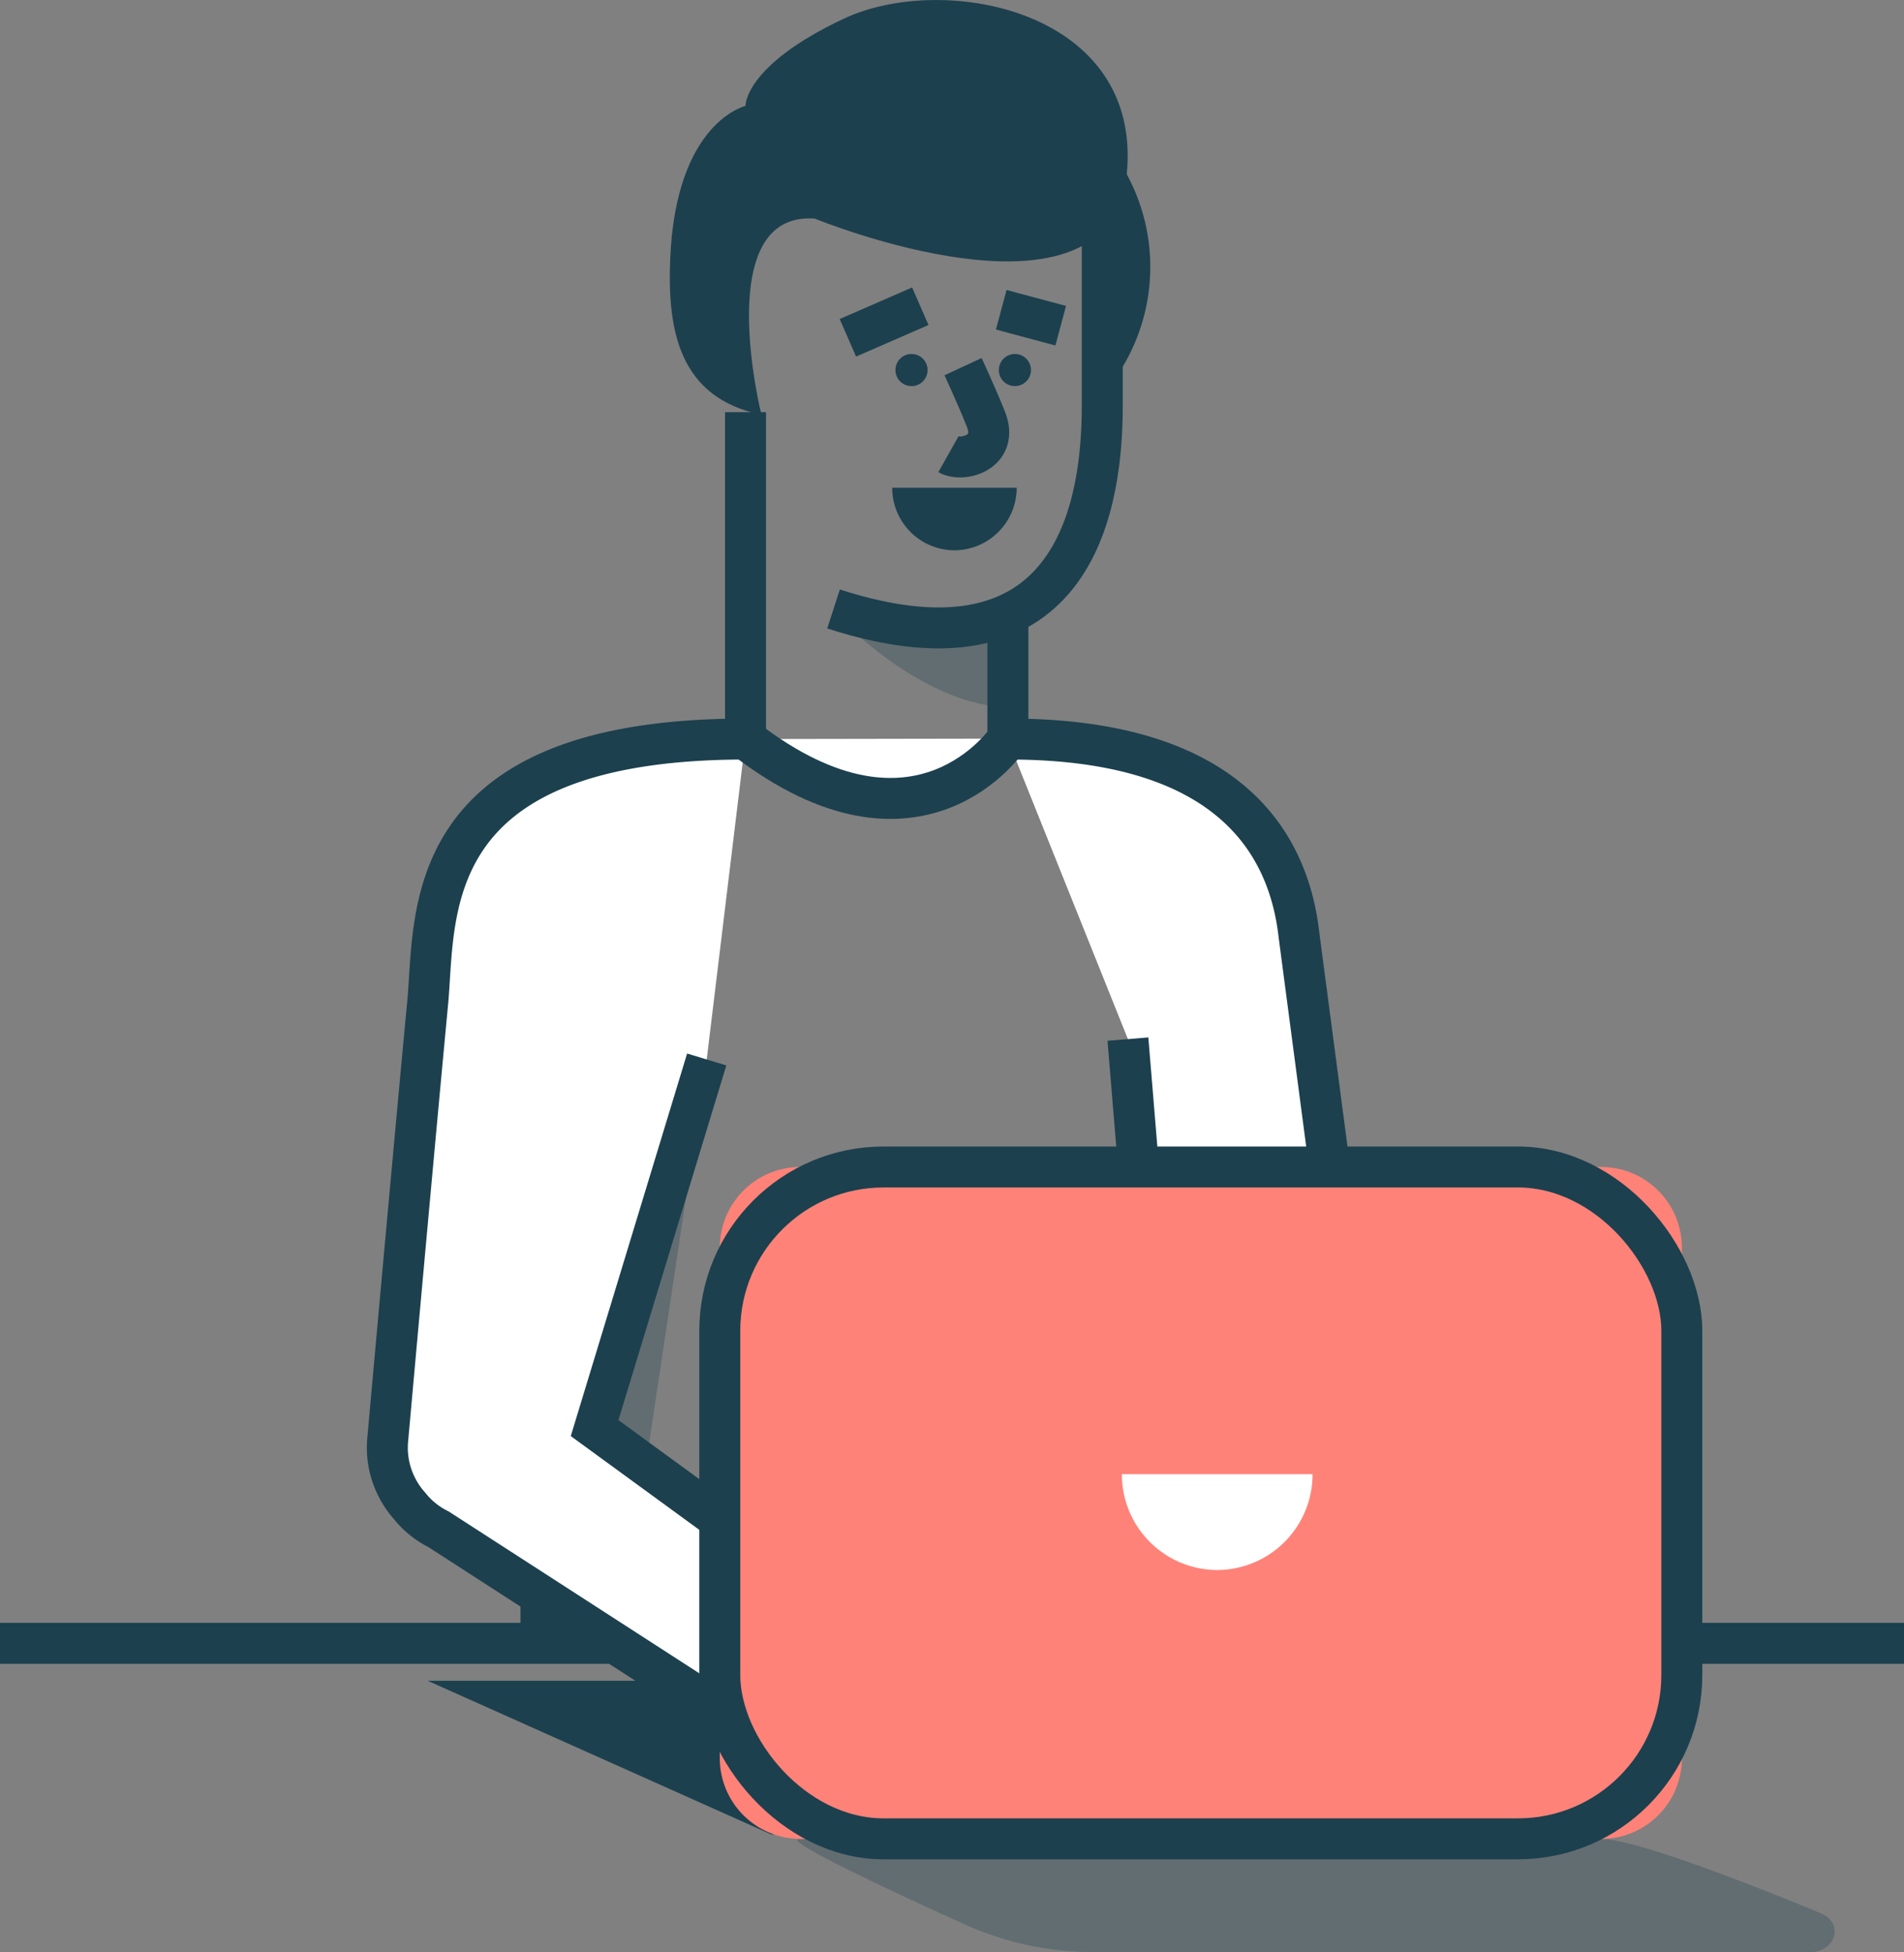 <svg id="Group_1172" data-name="Group 1172" xmlns="http://www.w3.org/2000/svg" xmlns:xlink="http://www.w3.org/1999/xlink" width="92.97" height="95.316" viewBox="0 0 92.97 95.316">
  <rect x="0" y="0" width="92.97" height="95.316" fill="#808080" stroke="none"/>
  <defs>
    <clipPath id="clip-path">
      <rect id="Rectangle_1855" data-name="Rectangle 1855" width="92.97" height="95.316" fill="none"/>
    </clipPath>
    <clipPath id="clip-path-3">
      <rect id="Rectangle_1849" data-name="Rectangle 1849" width="50.649" height="5.528" fill="none"/>
    </clipPath>
    <clipPath id="clip-path-5">
      <rect id="Rectangle_1851" data-name="Rectangle 1851" width="8.554" height="4.658" fill="none"/>
    </clipPath>
    <clipPath id="clip-path-6">
      <rect id="Rectangle_1853" data-name="Rectangle 1853" width="5.474" height="19.937" fill="none"/>
    </clipPath>
  </defs>
  <g id="Group_1064" data-name="Group 1064" clip-path="url(#clip-path)">
    <g id="Group_1055" data-name="Group 1055">
      <g id="Group_1054" data-name="Group 1054" clip-path="url(#clip-path)">
        <g id="Group_1053" data-name="Group 1053" transform="translate(38.934 89.788)" opacity="0.3">
          <g id="Group_1052" data-name="Group 1052">
            <g id="Group_1051" data-name="Group 1051" clip-path="url(#clip-path-3)">
              <path id="Path_258" data-name="Path 258" d="M64.793,412.994H29.874a15.343,15.343,0,0,1-6.049-1.224s-9.618-4.3-8.344-4.3l39.132,0c2.107,0,10.746,3.639,10.746,3.639,1.128.486.708,1.89-.566,1.89" transform="translate(-15.365 -407.465)" fill="#1c404e"/>
            </g>
          </g>
        </g>
      </g>
    </g>
    <path id="Path_259" data-name="Path 259" d="M86.085,379.937h40.042l-16.771-7.5H69.314Z" transform="translate(-48.431 -290.368)" fill="#1c404e"/>
    <g id="Group_1063" data-name="Group 1063">
      <g id="Group_1062" data-name="Group 1062" clip-path="url(#clip-path)">
        <path id="Path_260" data-name="Path 260" d="M177.657,66.561c12.057,3.9,13.121-5.5,13.121-9.929v-9.4" transform="translate(-136.956 -36.826)" fill="none" stroke="#1c404e" stroke-miterlimit="10" stroke-width="2"/>
        <path id="Path_261" data-name="Path 261" d="M176.487,20.246s-2.482-9.929,2.6-9.574c0,0,14.409,5.907,15.236-2.13s-8.915-9.928-13.8-7.635-4.815,4.267-4.815,4.267-3.415.776-3.676,7.517c-.133,3.435.431,6.728,4.45,7.556" transform="translate(-139.309 0)" fill="#1c404e"/>
        <path id="Path_262" data-name="Path 262" d="M166.831,43.946a9.485,9.485,0,0,0,.155-12.306Z" transform="translate(-113.009 -24.668)" fill="#1c404e"/>
        <path id="Path_263" data-name="Path 263" d="M203.525,81.246s.654,1.409,1.113,2.557c.652,1.626-1.133,2.116-1.83,1.724" transform="translate(-156.5 -63.343)" fill="none" stroke="#1c404e" stroke-miterlimit="10" stroke-width="2"/>
        <path id="Path_264" data-name="Path 264" d="M193.451,79.224a.784.784,0,1,0,.784-.784.784.784,0,0,0-.784.784" transform="translate(-144.679 -61.155)" fill="#1c404e"/>
        <path id="Path_265" data-name="Path 265" d="M216.36,79.224a.784.784,0,1,0,.784-.784.784.784,0,0,0-.784.784" transform="translate(-172.636 -61.155)" fill="#1c404e"/>
        <line id="Line_37" data-name="Line 37" y2="15.962" transform="translate(36.404 20.126)" fill="none" stroke="#1c404e" stroke-miterlimit="10" stroke-width="2"/>
        <line id="Line_38" data-name="Line 38" y2="6.059" transform="translate(49.214 30.006)" fill="none" stroke="#1c404e" stroke-miterlimit="10" stroke-width="2"/>
        <g id="Group_1058" data-name="Group 1058" transform="translate(40.66 29.859)" opacity="0.3">
          <g id="Group_1057" data-name="Group 1057" transform="translate(0)">
            <g id="Group_1056" data-name="Group 1056" clip-path="url(#clip-path-5)">
              <path id="Path_266" data-name="Path 266" d="M207.118,140.153s-3.586.349-8.554-4.652c0,0,5.112,1.7,8.554.147Z" transform="translate(-198.564 -135.501)" fill="#1c404e"/>
            </g>
          </g>
        </g>
        <path id="Path_267" data-name="Path 267" d="M3.038,3.056A3.05,3.05,0,0,1,0,.066V0H6.076V.066a3.05,3.05,0,0,1-3.037,2.99" transform="translate(43.566 23.814)" fill="#1c404e"/>
        <path id="Path_268" data-name="Path 268" d="M258.555,163.766c-16.055,0-15.119,8.622-15.521,12.879-.758,8.016-1.943,21.243-1.943,21.243a4.268,4.268,0,0,0,1.063,3.324,4.167,4.167,0,0,0,1.411,1.139l14.768,9.538L262,205.3l-10.815-7.889,5.474-18" transform="translate(-222.151 -127.679)" fill="#fff"/>
        <path id="Path_269" data-name="Path 269" d="M258.555,163.766c-16.055,0-15.119,8.622-15.521,12.879-.758,8.016-1.943,21.243-1.943,21.243a4.268,4.268,0,0,0,1.063,3.324,4.167,4.167,0,0,0,1.411,1.139l14.768,9.538L262,205.3l-10.815-7.889,5.474-18" transform="translate(-222.151 -127.679)" fill="none" stroke="#1c404e" stroke-miterlimit="10" stroke-width="2"/>
        <path id="Path_270" data-name="Path 270" d="M122.009,163.766c11.071-.022,13.755,5.337,14.231,9.587l3.233,24.535a4.268,4.268,0,0,1-1.063,3.324A4.167,4.167,0,0,1,137,202.35l-15.44,7.677-2.3-3.484,1.392-1.177a2.347,2.347,0,0,1,.423-.36l.01-.006,8.3-8.428-1.5-18.155" transform="translate(-72.81 -127.679)" fill="#fff"/>
        <path id="Path_271" data-name="Path 271" d="M122.009,163.766c11.071-.022,13.755,5.337,14.231,9.587l3.233,24.535a4.268,4.268,0,0,1-1.063,3.324A4.167,4.167,0,0,1,137,202.35l-15.44,7.677-2.3-3.484,1.392-1.177a2.347,2.347,0,0,1,.423-.36l.01-.006,8.3-8.428-1.5-18.155" transform="translate(-72.81 -127.679)" fill="none" stroke="#1c404e" stroke-miterlimit="10" stroke-width="2"/>
        <path id="Path_272" data-name="Path 272" d="M53.168,291.4h39.1a3.939,3.939,0,0,0,3.939-3.939V262.53a3.939,3.939,0,0,0-3.939-3.939h-39.1a3.939,3.939,0,0,0-3.939,3.939v24.928a3.939,3.939,0,0,0,3.939,3.939" transform="translate(-14.083 -201.609)" fill="#ff8278"/>
        <rect id="Rectangle_1852" data-name="Rectangle 1852" width="46.975" height="32.805" rx="8" transform="translate(35.146 56.982)" fill="none" stroke="#1c404e" stroke-miterlimit="10" stroke-width="2"/>
        <path id="Path_273" data-name="Path 273" d="M135.723,331.335a4.673,4.673,0,0,1-4.653-4.581l0-.1h9.309l0,.1a4.673,4.673,0,0,1-4.653,4.581" transform="translate(-76.29 -254.673)" fill="#fff"/>
        <path id="Path_274" data-name="Path 274" d="M211.375,163.667s-4.338,6.558-12.811.022" transform="translate(-162.161 -127.602)" fill="#fff"/>
        <path id="Path_275" data-name="Path 275" d="M211.375,163.667s-4.338,6.558-12.811.022" transform="translate(-162.161 -127.602)" fill="none" stroke="#1c404e" stroke-miterlimit="10" stroke-width="2"/>
        <line id="Line_39" data-name="Line 39" x1="2.904" y1="0.779" transform="translate(48.889 15.125)" fill="none" stroke="#1c404e" stroke-miterlimit="10" stroke-width="2"/>
        <line id="Line_40" data-name="Line 40" x1="3.536" y2="1.541" transform="translate(41.401 14.953)" fill="none" stroke="#1c404e" stroke-miterlimit="10" stroke-width="2"/>
        <line id="Line_41" data-name="Line 41" y2="2.339" transform="translate(26.415 77.902)" fill="#fff"/>
        <line id="Line_42" data-name="Line 42" y2="2.339" transform="translate(26.415 77.902)" fill="none" stroke="#1c404e" stroke-miterlimit="10" stroke-width="2"/>
        <line id="Line_43" data-name="Line 43" x1="10.848" transform="translate(82.122 80.24)" fill="#fff"/>
        <line id="Line_44" data-name="Line 44" x1="10.848" transform="translate(82.122 80.24)" fill="none" stroke="#1c404e" stroke-miterlimit="10" stroke-width="2"/>
        <line id="Line_45" data-name="Line 45" x1="30.036" transform="translate(0 80.24)" fill="#fff"/>
        <line id="Line_46" data-name="Line 46" x1="30.036" transform="translate(0 80.24)" fill="none" stroke="#1c404e" stroke-miterlimit="10" stroke-width="2"/>
        <g id="Group_1061" data-name="Group 1061" transform="translate(29.035 51.728)" opacity="0.3">
          <g id="Group_1060" data-name="Group 1060" transform="translate(0)">
            <g id="Group_1059" data-name="Group 1059" clip-path="url(#clip-path-6)">
              <path id="Path_276" data-name="Path 276" d="M270.775,234.745l-2.994,19.937-2.48-1.934Z" transform="translate(-265.301 -234.744)" fill="#1c404e"/>
            </g>
          </g>
        </g>
      </g>
    </g>
  </g>
</svg>
